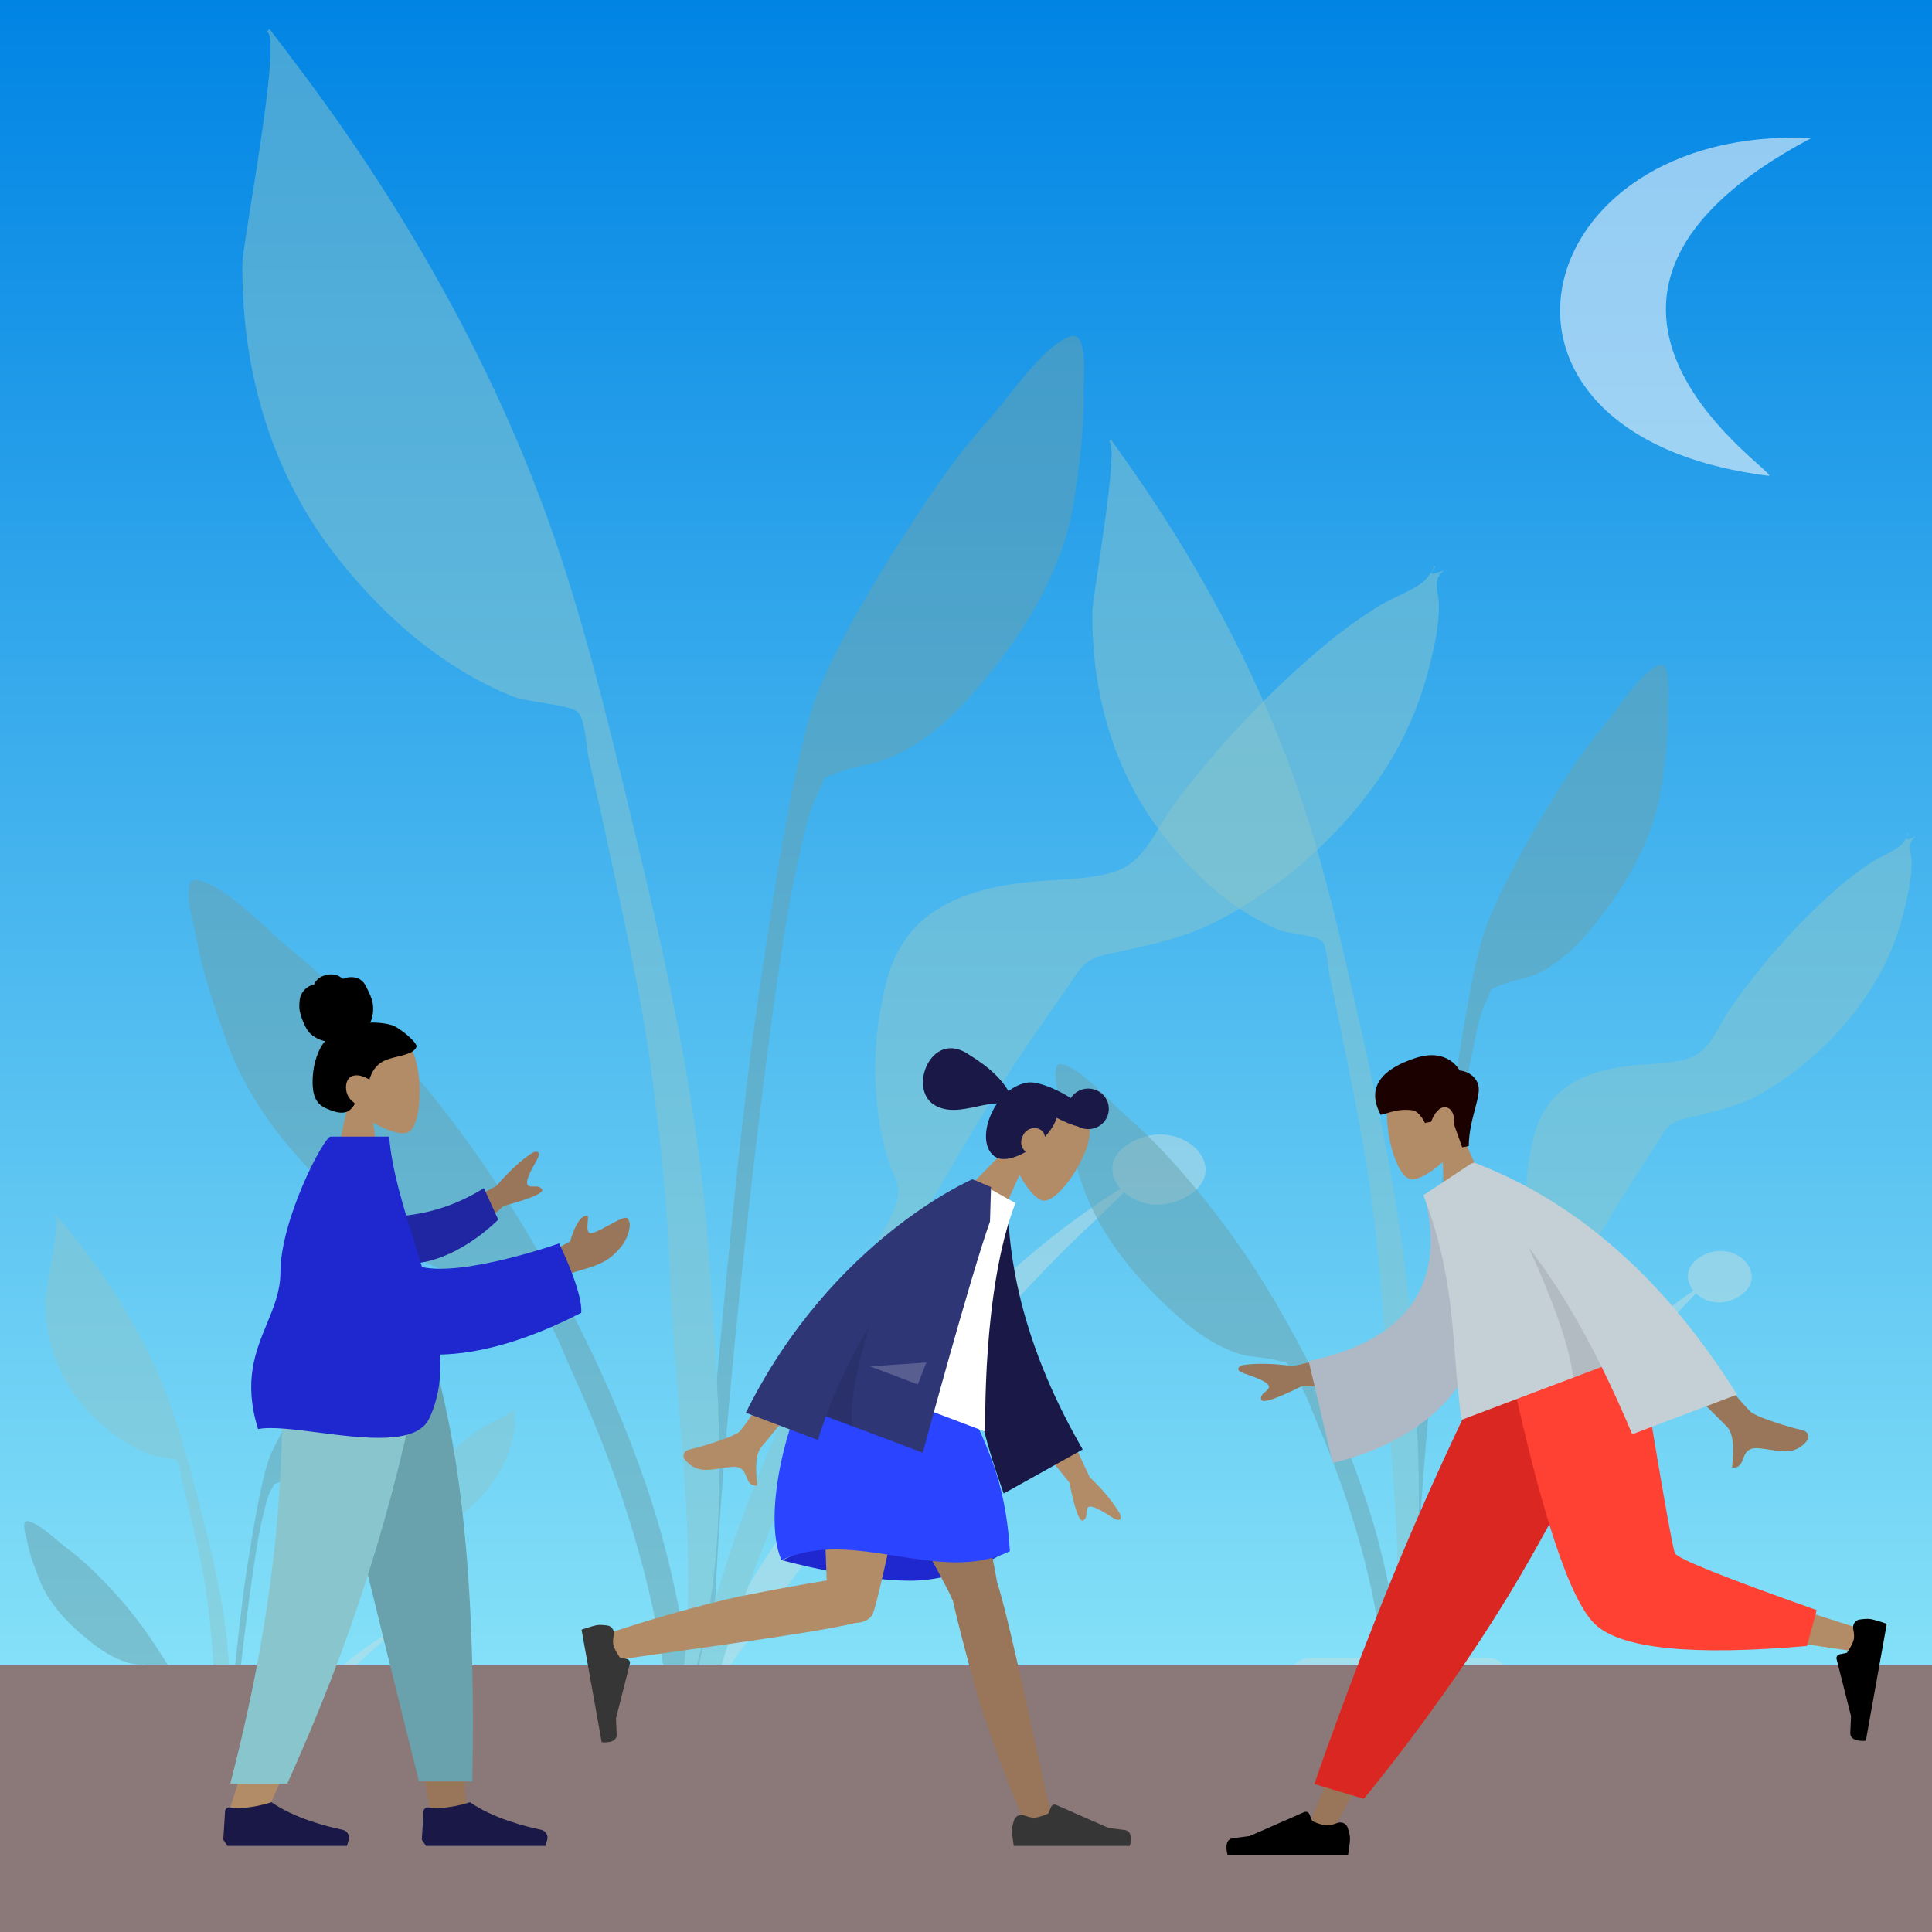 <svg width="500" height="500" viewBox="0 0 500 500" fill="none" xmlns="http://www.w3.org/2000/svg">
<rect width="500" height="500" fill="white"/>
<rect width="500" height="500" fill="url(#paint0_linear_1061_4071)"/>
<g opacity="0.5">
<path fill-rule="evenodd" clip-rule="evenodd" d="M256.356 108.081C261.251 102.673 270.336 88.939 277.225 87.006C281.663 85.762 280.369 98.637 280.424 101.092C280.637 110.589 279.444 120.027 277.97 129.445C275.315 146.431 266.633 161.558 254.724 176.014C248.597 183.453 241.409 190.982 231.454 195.623C226.872 197.761 221.358 198.119 216.833 199.96C211.563 202.104 214.433 200.371 212.058 204.626C208.759 210.534 207.704 218.155 206.178 224.458C199.171 253.395 182.207 406.363 185.148 435.797C185.409 438.406 180.714 439.03 180.479 435.845C179.233 418.958 190.014 302.012 195.453 263.767C200.892 225.523 206.396 191.735 211.915 178.504C218.61 162.451 230.701 143.147 240.767 128.177C245.442 121.223 250.539 114.508 256.356 108.081Z" fill="#69A1AC"/>
<path fill-rule="evenodd" clip-rule="evenodd" d="M292.691 295.651C305.429 288.406 319.217 302.08 307.69 309.327C301.318 313.332 294.656 311.908 290.906 308.57C288.471 310.869 286.193 313.273 284.003 315.304C277.332 321.491 271.027 327.827 265.002 334.31C252.484 347.778 241.757 362.007 230.54 375.976C219.472 389.763 208.491 403.62 198.458 417.756C189.959 429.732 178.631 443.822 175.721 456.951C180.136 429.105 196.889 402.34 216.839 377.792C236.626 353.445 259.335 326.856 289.973 307.642C286.855 304.089 286.768 299.018 292.691 295.651Z" fill="#C1DEE2"/>
<path fill-rule="evenodd" clip-rule="evenodd" d="M50.979 227.748C58.107 228.829 69.754 241.322 75.63 246.082C82.613 251.738 88.948 257.768 94.92 264.085C107.775 277.682 119.273 292.139 129.049 307.214C144.988 331.791 157.756 357.02 167.023 383.782C172.696 400.164 176.368 417.144 178.545 434.005C178.956 437.185 183.259 461.701 177.059 462.362C171.482 462.957 173.205 443.746 172.936 441.133C169.894 411.652 160.784 382.967 148.112 355.18C145.352 349.127 142.787 341.712 138.373 336.265C135.194 332.342 138.35 333.71 132.764 332.225C127.967 330.949 122.502 331.261 117.59 329.699C106.919 326.309 98.374 319.727 90.885 313.106C76.329 300.239 64.795 286.319 58.783 269.833C55.447 260.691 52.383 251.496 50.682 242.072C50.242 239.637 46.388 227.053 50.979 227.748Z" fill="#69A1AC"/>
<path fill-rule="evenodd" clip-rule="evenodd" d="M79.108 19.879C105.958 55.957 128.023 95.587 142.27 135.726C150.902 160.046 156.938 185.002 162.936 209.778C172.223 248.14 181.007 286.499 183.506 325.543C186.02 364.813 190.991 410.106 174.394 447.929C182.684 409.528 174.791 368.654 173.394 330.015C172.726 311.569 170.791 293.304 168.252 274.966C165.789 257.177 161.764 239.473 158.016 221.824C156.19 213.229 154.273 204.647 152.321 196.069C151.738 193.51 151.492 185.916 149.396 184.168C147.288 182.408 136.528 181.69 133.15 180.399C126.348 177.798 119.949 174.104 114.287 170.201C103.431 162.719 93.987 152.942 86.533 143.304C69.287 121.004 62.392 93.79 62.741 67.963C62.808 62.949 73.216 8.953 69.036 8.209C69.288 7.981 69.526 7.745 69.75 7.5C72.915 11.605 76.02 15.739 79.108 19.879Z" fill="#89C5CC"/>
<path fill-rule="evenodd" clip-rule="evenodd" d="M368.911 150.001C369.326 149.538 372.022 146.318 370.664 146.523C373.429 146.105 366.862 150.075 373.75 147.639C370.48 150.032 372.367 153.141 372.411 156.362C372.482 161.591 371.353 166.778 370.081 171.895C368.073 179.984 365.08 187.848 360.737 195.372C351.27 211.767 335.195 227.551 316.11 237.801C306.689 242.862 297.456 244.586 286.71 246.915C279.923 248.387 279.385 251.108 275.783 256.21C268.282 266.838 260.916 277.428 254.301 288.414C246.403 301.533 238.735 314.667 231.503 328.017C207.138 372.986 187.307 419.574 176.892 467.789C176.637 439.376 185.121 410.113 195.822 383.031C203.617 363.3 213.765 344.28 224.588 325.452C227.211 320.891 231.185 315.023 232.299 309.988C233.079 306.459 230.695 303.066 229.603 299.349C225.347 284.875 225.652 268.659 229.389 254.108C233.51 238.062 245.427 230.615 265.586 228.342C272.959 227.511 282.329 227.815 289.09 225.38C296.455 222.728 299.493 214.01 303.681 208.414C314.931 193.381 328.296 178.964 343.644 166.298C347.894 162.79 352.464 159.555 357.312 156.555C360.369 154.663 366.828 152.332 368.911 150.001Z" fill="#89C5CC"/>
<path fill-rule="evenodd" clip-rule="evenodd" d="M137.246 443.037C136.66 439.956 139.022 437.102 142.158 437.102H215.111C218.247 437.102 220.609 439.956 220.022 443.036L214.799 470.48C213.003 479.914 204.755 486.74 195.152 486.74H162.117C152.513 486.74 144.266 479.914 142.47 470.48L137.246 443.037Z" fill="#C1DEE2"/>
</g>
<g opacity="0.5">
<path fill-rule="evenodd" clip-rule="evenodd" d="M415.255 187.571C418.607 183.602 424.826 173.521 429.543 172.103C432.581 171.19 431.695 180.639 431.732 182.441C431.879 189.412 431.062 196.339 430.053 203.251C428.235 215.718 422.291 226.82 414.138 237.431C409.943 242.89 405.022 248.416 398.207 251.823C395.07 253.392 391.295 253.654 388.197 255.006C384.589 256.579 386.554 255.307 384.928 258.43C382.67 262.766 381.948 268.36 380.903 272.987C376.105 294.225 364.491 406.496 366.505 428.1C366.684 430.014 363.469 430.472 363.309 428.135C362.456 415.74 369.836 329.907 373.56 301.837C377.283 273.768 381.052 248.969 384.83 239.258C389.413 227.476 397.692 213.308 404.583 202.32C407.784 197.216 411.272 192.288 415.255 187.571Z" fill="#69A1AC"/>
<path fill-rule="evenodd" clip-rule="evenodd" d="M440.131 325.241C448.851 319.923 458.291 329.96 450.399 335.278C446.037 338.218 441.476 337.172 438.909 334.723C437.242 336.41 435.682 338.175 434.183 339.665C429.616 344.206 425.3 348.856 421.174 353.615C412.604 363.5 405.26 373.943 397.582 384.196C390.004 394.315 382.486 404.485 375.618 414.86C369.799 423.65 362.044 433.991 360.052 443.628C363.074 423.19 374.543 403.546 388.201 385.529C401.748 367.659 417.295 348.144 438.27 334.042C436.135 331.434 436.076 327.712 440.131 325.241Z" fill="#C1DEE2"/>
<path fill-rule="evenodd" clip-rule="evenodd" d="M274.651 275.401C279.531 276.194 287.505 285.363 291.527 288.857C296.308 293.009 300.645 297.434 304.733 302.07C313.535 312.05 321.406 322.661 328.099 333.726C339.011 351.764 347.752 370.28 354.097 389.923C357.98 401.946 360.495 414.409 361.985 426.784C362.266 429.118 365.212 447.112 360.967 447.597C357.149 448.033 358.329 433.933 358.144 432.016C356.062 410.378 349.825 389.325 341.15 368.93C339.26 364.487 337.504 359.046 334.482 355.047C332.306 352.168 334.467 353.172 330.642 352.082C327.358 351.146 323.617 351.375 320.254 350.228C312.948 347.74 307.099 342.909 301.971 338.05C292.006 328.606 284.11 318.39 279.993 306.289C277.71 299.58 275.612 292.831 274.447 285.914C274.146 284.127 271.508 274.891 274.651 275.401Z" fill="#69A1AC"/>
<path fill-rule="evenodd" clip-rule="evenodd" d="M293.908 122.836C312.29 149.315 327.396 178.402 337.15 207.862C343.06 225.712 347.192 244.029 351.299 262.213C357.656 290.369 363.67 318.523 365.381 347.179C367.102 376.001 370.505 409.244 359.143 437.004C364.818 408.82 359.415 378.82 358.458 350.461C358.001 336.923 356.676 323.517 354.938 310.058C353.251 297.002 350.496 284.008 347.93 271.054C346.68 264.746 345.367 258.447 344.031 252.151C343.632 250.273 343.463 244.699 342.029 243.416C340.585 242.124 333.219 241.598 330.906 240.65C326.249 238.741 321.869 236.03 317.992 233.165C310.56 227.673 304.095 220.498 298.992 213.424C287.185 197.057 282.465 177.083 282.703 158.127C282.749 154.447 289.875 114.816 287.013 114.271C287.185 114.103 287.348 113.93 287.502 113.75C289.668 116.763 291.795 119.797 293.908 122.836Z" fill="#89C5CC"/>
<path fill-rule="evenodd" clip-rule="evenodd" d="M492.312 218.339C492.596 217.999 494.442 215.636 493.512 215.787C495.405 215.479 490.909 218.393 495.625 216.605C493.386 218.362 494.678 220.643 494.708 223.007C494.757 226.846 493.984 230.652 493.113 234.408C491.738 240.345 489.69 246.117 486.716 251.639C480.235 263.673 469.229 275.257 456.164 282.78C449.714 286.495 443.393 287.76 436.036 289.47C431.39 290.55 431.021 292.546 428.555 296.292C423.42 304.092 418.377 311.864 413.848 319.928C408.441 329.557 403.192 339.196 398.24 348.995C381.56 382 367.983 416.193 360.853 451.58C360.679 430.727 366.487 409.249 373.813 389.373C379.149 374.891 386.097 360.931 393.506 347.112C395.302 343.764 398.023 339.458 398.786 335.762C399.32 333.172 397.687 330.682 396.94 327.954C394.026 317.33 394.235 305.429 396.793 294.749C399.614 282.972 407.773 277.506 421.574 275.838C426.622 275.228 433.037 275.451 437.665 273.664C442.708 271.717 444.788 265.318 447.655 261.211C455.356 250.178 464.507 239.596 475.014 230.3C477.923 227.726 481.052 225.351 484.371 223.15C486.464 221.761 490.886 220.05 492.312 218.339Z" fill="#89C5CC"/>
<path fill-rule="evenodd" clip-rule="evenodd" d="M333.98 434.931C333.436 431.868 335.792 429.057 338.903 429.057H385.188C388.299 429.057 390.655 431.868 390.111 434.931L387.616 448.985C385.921 458.533 377.621 465.489 367.924 465.489H356.168C346.471 465.489 338.171 458.533 336.476 448.985L333.98 434.931Z" fill="#C1DEE2"/>
</g>
<g opacity="0.5">
<path fill-rule="evenodd" clip-rule="evenodd" d="M87.696 350.579C89.616 348.632 93.18 343.689 95.883 342.993C97.624 342.545 97.116 347.18 97.138 348.063C97.221 351.482 96.753 354.879 96.175 358.269C95.133 364.383 91.727 369.828 87.055 375.031C84.651 377.709 81.832 380.419 77.926 382.09C76.129 382.859 73.966 382.988 72.19 383.651C70.123 384.422 71.249 383.799 70.317 385.33C69.023 387.457 68.609 390.2 68.01 392.469C65.261 402.885 58.606 457.945 59.76 468.54C59.862 469.479 58.02 469.703 57.928 468.557C57.44 462.478 61.669 420.384 63.803 406.618C65.936 392.852 68.096 380.69 70.261 375.928C72.887 370.15 77.631 363.201 81.58 357.813C83.414 355.309 85.413 352.892 87.696 350.579Z" fill="#69A1AC"/>
<path fill-rule="evenodd" clip-rule="evenodd" d="M101.95 418.095C106.947 415.487 112.356 420.409 107.834 423.018C105.334 424.46 102.721 423.947 101.25 422.745C100.295 423.573 99.401 424.438 98.542 425.169C95.925 427.396 93.451 429.677 91.087 432.01C86.176 436.858 81.968 441.98 77.568 447.008C73.225 451.971 68.918 456.958 64.982 462.047C61.648 466.357 57.203 471.429 56.062 476.155C57.794 466.132 64.366 456.498 72.193 447.662C79.955 438.898 88.864 429.327 100.884 422.411C99.66 421.133 99.626 419.307 101.95 418.095Z" fill="#C1DEE2"/>
<path fill-rule="evenodd" clip-rule="evenodd" d="M7.124 393.653C9.921 394.041 14.49 398.538 16.795 400.252C19.535 402.288 22.02 404.458 24.363 406.732C29.406 411.626 33.917 416.83 37.752 422.256C44.005 431.102 49.014 440.183 52.65 449.816C54.875 455.713 56.316 461.825 57.17 467.894C57.331 469.039 59.019 477.863 56.587 478.101C54.399 478.315 55.075 471.4 54.969 470.46C53.776 459.848 50.202 449.523 45.23 439.521C44.148 437.342 43.142 434.674 41.41 432.713C40.163 431.301 41.401 431.793 39.209 431.259C37.328 430.799 35.183 430.912 33.256 430.349C29.07 429.129 25.718 426.76 22.78 424.377C17.07 419.745 12.545 414.735 10.186 408.801C8.877 405.51 7.675 402.201 7.008 398.808C6.835 397.932 5.323 393.402 7.124 393.653Z" fill="#69A1AC"/>
<path fill-rule="evenodd" clip-rule="evenodd" d="M18.16 318.831C28.693 331.817 37.349 346.082 42.939 360.53C46.325 369.284 48.693 378.267 51.046 387.184C54.69 400.993 58.136 414.8 59.116 428.854C60.102 442.989 62.052 459.292 55.541 472.906C58.794 459.084 55.697 444.371 55.149 430.463C54.887 423.824 54.128 417.249 53.132 410.649C52.165 404.246 50.586 397.873 49.116 391.521C48.4 388.427 47.648 385.337 46.882 382.25C46.653 381.329 46.556 378.595 45.734 377.966C44.907 377.333 40.686 377.074 39.361 376.61C36.692 375.674 34.182 374.344 31.961 372.939C27.702 370.246 23.997 366.726 21.073 363.257C14.307 355.23 11.602 345.435 11.739 336.139C11.765 334.334 15.848 314.898 14.208 314.63C14.307 314.548 14.401 314.463 14.489 314.375C15.73 315.853 16.948 317.34 18.16 318.831Z" fill="#89C5CC"/>
<path fill-rule="evenodd" clip-rule="evenodd" d="M131.852 365.667C132.014 365.5 133.072 364.341 132.539 364.416C133.624 364.265 131.048 365.694 133.75 364.817C132.467 365.678 133.208 366.797 133.225 367.957C133.253 369.839 132.81 371.706 132.311 373.548C131.523 376.459 130.349 379.29 128.645 381.998C124.931 387.9 118.624 393.581 111.138 397.271C107.441 399.093 103.819 399.713 99.604 400.551C96.941 401.081 96.73 402.06 95.317 403.897C92.374 407.723 89.484 411.534 86.889 415.489C83.791 420.211 80.783 424.938 77.945 429.744C68.387 445.93 60.607 462.699 56.521 480.054C56.421 469.827 59.749 459.294 63.947 449.546C67.005 442.444 70.987 435.597 75.233 428.82C76.262 427.179 77.821 425.067 78.258 423.254C78.564 421.984 77.628 420.763 77.2 419.425C75.53 414.215 75.65 408.378 77.116 403.14C78.733 397.365 83.408 394.684 91.317 393.866C94.209 393.567 97.885 393.676 100.537 392.8C103.427 391.845 104.619 388.707 106.262 386.693C110.675 381.282 115.918 376.092 121.939 371.533C123.606 370.271 125.399 369.106 127.301 368.027C128.501 367.345 131.034 366.506 131.852 365.667Z" fill="#89C5CC"/>
<path fill-rule="evenodd" clip-rule="evenodd" d="M41.54 473.906C41.016 471.38 42.945 469.01 45.525 469.01H68.884C71.464 469.01 73.393 471.38 72.869 473.906L72.813 474.174C71.278 481.572 64.76 486.877 57.205 486.877V486.877C49.649 486.877 43.131 481.572 41.596 474.174L41.54 473.906Z" fill="#C1DEE2"/>
</g>
<path d="M468.75 35.733C394.58 32.282 374.801 112.77 457.624 123.119C462.525 123.731 388.399 78.275 468.75 35.733Z" fill="#FFFDFD" fill-opacity="0.56"/>
<rect y="431" width="500" height="69" fill="#8B7878"/>
<path fill-rule="evenodd" clip-rule="evenodd" d="M96.556 290.508C100.095 292.61 103.572 293.625 105.205 293.211C109.298 292.171 109.674 277.422 106.507 271.607C103.34 265.792 87.058 263.257 86.237 274.778C85.953 278.777 87.657 282.345 90.176 285.257L85.66 305.989H98.777L96.556 290.508Z" fill="#B28B67"/>
<path fill-rule="evenodd" clip-rule="evenodd" d="M101.326 265.274C99.534 264.736 96.932 264.553 95.837 264.676C96.46 263.207 96.707 261.57 96.505 259.976C96.31 258.427 95.607 257.108 94.957 255.726C94.658 255.089 94.318 254.456 93.812 253.969C93.296 253.472 92.644 253.145 91.96 252.988C91.259 252.828 90.527 252.842 89.826 252.987C89.515 253.051 89.237 253.191 88.933 253.269C88.621 253.348 88.47 253.156 88.243 252.963C87.698 252.498 86.899 252.268 86.21 252.186C85.436 252.094 84.633 252.209 83.895 252.459C83.177 252.703 82.487 253.099 81.968 253.676C81.737 253.933 81.527 254.225 81.39 254.548C81.334 254.68 81.325 254.759 81.191 254.807C81.067 254.852 80.922 254.854 80.794 254.896C79.555 255.31 78.496 256.252 77.92 257.462C77.584 258.168 77.424 259.411 77.468 260.804C77.511 262.198 78.788 265.833 79.983 267.159C81.049 268.342 82.617 269.123 84.129 269.465C83.125 270.595 82.457 272.008 81.963 273.444C81.426 275.005 81.094 276.626 80.971 278.278C80.854 279.847 80.844 281.507 81.217 283.043C81.567 284.48 82.314 285.658 83.561 286.405C84.133 286.748 84.748 287.005 85.366 287.24C85.976 287.472 86.587 287.697 87.225 287.827C88.434 288.073 89.826 288.031 90.757 287.084C91.092 286.742 91.461 286.313 91.706 285.896C91.793 285.746 91.847 285.648 91.74 285.501C91.612 285.326 91.404 285.191 91.24 285.054C90.302 284.27 89.721 283.224 89.575 281.982C89.426 280.721 89.77 279.093 91.015 278.543C92.551 277.863 94.243 278.643 95.609 279.37C96.189 277.352 97.381 275.536 99.249 274.61C101.316 273.586 103.688 273.467 105.812 272.588C106.365 272.359 106.929 272.099 107.337 271.633C107.507 271.438 107.707 271.185 107.775 270.927C107.864 270.589 107.642 270.305 107.471 270.041C106.563 268.641 103.118 265.812 101.326 265.274Z" fill="black"/>
<path fill-rule="evenodd" clip-rule="evenodd" d="M81.834 349.057L101.855 417.011L111.271 468.032H120.723L111.288 349.057H81.834Z" fill="#997659"/>
<path fill-rule="evenodd" clip-rule="evenodd" d="M72.836 349.057C74.233 384.359 73.683 403.613 73.37 406.821C73.057 410.028 71.282 431.509 59.187 469.109H69.017C85.036 433.038 90.627 411.557 92.465 406.821C94.302 402.084 99.728 382.829 107.65 349.057H72.836Z" fill="#B28B67"/>
<path fill-rule="evenodd" clip-rule="evenodd" d="M81.404 349.057C86.612 372.44 95.619 409.766 108.425 461.034H122.249C123.27 408.412 118.927 373.778 111.405 349.057H81.404Z" fill="#69A1AC"/>
<path fill-rule="evenodd" clip-rule="evenodd" d="M72.767 349.057C74.135 384.359 70.589 419.138 59.606 461.583H74.355C90.403 426.051 101.905 391.443 109.766 349.057H72.767Z" fill="#89C5CC"/>
<path fill-rule="evenodd" clip-rule="evenodd" d="M57.786 476.108L58.25 468.737C58.29 468.099 58.912 467.661 59.544 467.759C64.22 468.482 70.261 466.418 70.261 466.418C76.258 470.602 84.67 472.721 88.636 473.54C89.819 473.785 90.576 474.985 90.242 476.146L89.788 477.723H70.261H58.87L57.786 476.108Z" fill="#191847"/>
<path fill-rule="evenodd" clip-rule="evenodd" d="M109.162 476.108L109.626 468.737C109.666 468.099 110.288 467.661 110.919 467.759C115.596 468.482 121.637 466.418 121.637 466.418C127.634 470.602 136.046 472.721 140.012 473.54C141.195 473.785 141.952 474.985 141.618 476.146L141.164 477.723H121.637H110.246L109.162 476.108Z" fill="#191847"/>
<path fill-rule="evenodd" clip-rule="evenodd" d="M128.481 306.898L109.51 317.133L116.516 324.539L130.301 312.107C137.562 310.136 140.883 308.694 140.263 307.781C139.74 307.011 138.897 307.038 138.121 307.063C137.516 307.082 136.951 307.1 136.61 306.739C135.83 305.915 137.318 303.033 138.848 300.358C140.378 297.683 138.742 297.916 137.806 298.301C134.744 300.342 131.636 303.208 128.481 306.898ZM147.555 321.258L139.222 325.767L139.697 334.004C139.697 334.004 145.094 330.168 149.737 328.892C155.657 327.266 158.053 326.025 160.946 322.394C162.494 320.451 163.807 316.546 162.334 315.274C161.769 314.786 159.663 315.939 157.514 317.115C155.877 318.011 154.214 318.921 153.19 319.128C151.811 319.408 151.973 317.648 152.102 316.241C152.194 315.232 152.27 314.405 151.748 314.644C149.309 314.685 147.555 321.258 147.555 321.258Z" fill="#997659"/>
<path fill-rule="evenodd" clip-rule="evenodd" d="M100.271 314.852C106.916 314.783 115.777 313.401 125.232 307.489L128.945 315.645C122.423 322.02 113.253 327.258 105.235 327.036C98.917 326.861 95.687 319.333 100.271 314.852Z" fill="#2026A2"/>
<path fill-rule="evenodd" clip-rule="evenodd" d="M82.35 370.73C76.033 369.918 70.229 369.173 66.789 369.84C62.929 357.494 66.134 349.721 69.093 342.545C70.876 338.22 72.569 334.112 72.573 329.351C72.584 315.486 83.886 294.145 85.549 294.145H86.026H99.205H100.714C101.392 302.724 104.286 312.014 107.198 321.363C107.878 323.547 108.559 325.733 109.214 327.915C120.235 330.379 144.707 321.801 144.707 321.801C144.707 321.801 150.885 334.391 150.419 339.752C136.175 347.081 123.966 350.349 113.908 350.565C114.227 356.443 113.501 362.037 111.06 367.148C107.791 373.997 94.173 372.248 82.35 370.73Z" fill="#1F28CF"/>
<path fill-rule="evenodd" clip-rule="evenodd" d="M373.361 300.749C370.307 303.563 367.081 305.288 365.377 305.216C361.103 305.036 357.58 290.514 359.473 284.102C361.366 277.69 376.941 271.807 380.214 283.041C381.351 286.94 380.426 290.825 378.555 294.229L387.453 313.815L374.469 316.533L373.361 300.749Z" fill="#B28B67"/>
<path fill-rule="evenodd" clip-rule="evenodd" d="M380.106 296.587C380.195 289.105 383.787 283.265 382.389 280.221C380.991 277.178 377.753 277.043 377.753 277.043C377.753 277.043 374.799 271.047 366.348 273.805C357.896 276.562 353.377 281.208 357.34 288.521C359.437 288.082 361.808 286.805 365.585 287.352C367.382 287.613 368.783 290.631 368.783 290.631L370.365 290.3C370.365 290.3 371.857 286.057 374.311 286.585C376.764 287.113 376.373 291.215 376.373 291.215L378.423 296.939L380.106 296.587Z" fill="#1C0101"/>
<path fill-rule="evenodd" clip-rule="evenodd" d="M416.307 349.795L375.209 417.473L344.397 474.688H337.76L389.386 349.795L416.307 349.795Z" fill="#997659"/>
<path fill-rule="evenodd" clip-rule="evenodd" d="M346.041 471.799C347.127 471.384 348.392 471.849 348.759 472.951C349.08 473.916 349.383 475.008 349.383 475.7C349.383 477.174 348.885 480.001 348.885 480.001C347.149 480.001 317.689 480.001 317.689 480.001C317.689 480.001 316.473 476.041 319.093 475.726C321.713 475.41 323.446 475.156 323.446 475.156L337.533 468.97C338.045 468.745 338.642 468.983 338.858 469.499L339.614 471.306C339.614 471.306 342.039 472.42 343.555 472.42C344.23 472.42 345.187 472.126 346.041 471.799Z" fill="black"/>
<path fill-rule="evenodd" clip-rule="evenodd" d="M352.954 465.526L340.156 461.713C340.156 461.713 348.567 436.946 360.774 407.202C372.98 377.458 386.993 349.795 386.993 349.795H423.141C423.141 349.795 407.562 384.788 390.109 413.386C372.657 441.984 352.954 465.526 352.954 465.526Z" fill="#DB2721"/>
<path fill-rule="evenodd" clip-rule="evenodd" d="M419.008 349.795C422.887 373.577 430.368 403.962 431.074 404.9C431.545 405.525 448.49 411.118 481.909 421.678L480.476 427.443C440.623 421.779 419.624 417.385 417.479 414.26C414.261 409.573 398.194 372.547 391.971 349.795H419.008Z" fill="#B28B67"/>
<path fill-rule="evenodd" clip-rule="evenodd" d="M470.162 416.695L467.637 425.979C437.829 428.555 419.566 426.694 412.846 420.398C406.126 414.101 398.467 390.567 389.87 349.795H424.339C429.786 383.182 432.831 400.576 433.475 401.978C434.118 403.379 446.347 408.285 470.162 416.695Z" fill="#FF4133"/>
<path fill-rule="evenodd" clip-rule="evenodd" d="M479.618 421.644C479.39 420.488 480.082 419.3 481.252 419.136C482.266 418.993 483.399 418.892 484.085 419.011C485.558 419.267 488.298 420.242 488.298 420.242C487.997 421.925 482.881 450.502 482.881 450.502C482.881 450.502 478.711 450.994 478.851 448.398C478.99 445.802 479.036 444.077 479.036 444.077L475.306 429.368C475.166 428.819 475.513 428.262 476.068 428.142L477.995 427.725C477.995 427.725 479.53 425.566 479.793 424.095C479.908 423.457 479.789 422.51 479.618 421.644Z" fill="black"/>
<path fill-rule="evenodd" clip-rule="evenodd" d="M334.651 353.554L356.105 348.585L355.954 358.965L336.894 358.76C330.034 362.148 326.521 363.285 326.355 362.17C326.216 361.23 326.872 360.682 327.476 360.177C327.947 359.784 328.386 359.417 328.394 358.912C328.41 357.757 325.284 356.558 322.269 355.546C319.253 354.534 320.652 353.609 321.627 353.272C325.36 352.768 329.702 352.862 334.651 353.554ZM453.058 365.379C450.366 362.927 421.96 329.018 421.96 329.018L410.67 333.335C410.67 333.335 445.332 367.526 446.887 369.169C448.906 371.304 448.578 375.638 448.356 378.577C448.322 379.032 448.29 379.453 448.27 379.828C450.208 379.932 450.659 378.75 451.134 377.505C451.671 376.098 452.24 374.609 455.017 374.798C456.089 374.871 457.143 375.039 458.172 375.202C461.728 375.768 464.995 376.287 467.767 372.705C468.207 372.137 468.324 370.581 466.398 370.127C461.599 368.998 454.374 366.577 453.058 365.379Z" fill="#997659"/>
<path fill-rule="evenodd" clip-rule="evenodd" d="M377.224 305.407L368.598 309.335C373.989 329.589 366.896 346.352 338.687 352.25L344.906 378.607C370.99 372.374 388.966 354.333 383.092 326.109C381.572 318.803 379.699 311.309 377.224 305.407Z" fill="#AFB9C5"/>
<path fill-rule="evenodd" clip-rule="evenodd" d="M449.543 360.925C430.843 331.036 408.157 311.02 381.486 300.876L380.637 301.197L380.608 301.208L380.604 301.219L368.37 309.316C374.555 325.187 375.591 338.4 376.588 351.104C377.019 356.59 377.442 361.981 378.269 367.45L414.494 353.753C417.254 359.333 419.88 365.148 422.418 371.181L449.543 360.925Z" fill="#C5CFD6"/>
<path fill-rule="evenodd" clip-rule="evenodd" d="M414.494 353.754C408.875 342.393 402.698 332.007 395.57 322.744C400.586 333.636 406.161 347.392 407.131 356.538L414.494 353.754Z" fill="black" fill-opacity="0.1"/>
<path fill-rule="evenodd" clip-rule="evenodd" d="M263.87 304.024C265.693 307.56 268.034 310.168 269.6 310.655C273.527 311.878 281.57 299.882 282.001 293.466C282.432 287.051 270.307 276.676 263.59 285.778C261.258 288.938 260.796 292.753 261.351 296.44L246.752 311.274L257.591 317.945L263.87 304.024Z" fill="#B28B67"/>
<path fill-rule="evenodd" clip-rule="evenodd" d="M286.151 289.751C284.644 292.127 281.521 292.904 279.062 291.564C277.437 291.14 275.495 290.367 273.473 289.301C273.219 290.115 272.819 290.97 272.25 291.866C271.748 292.657 271.128 293.441 270.424 294.193C270.316 293.441 269.957 292.773 269.386 292.422C267.788 291.438 265.855 292.048 264.983 293.423C263.876 295.167 264.098 297.059 265.527 298.078C262.571 299.792 259.498 300.562 257.64 299.419C254.113 297.248 254.552 291.059 257.72 286.064C257.832 285.888 257.946 285.716 258.062 285.548C256.356 285.62 254.579 285.997 252.788 286.376C248.984 287.183 245.121 288.002 241.764 285.936C235.047 281.801 240.845 266.814 250.23 272.591C256.613 276.519 259.171 279.368 261.016 282.388C262.49 281.235 264.094 280.49 265.641 280.232C266.049 280.114 266.577 280.086 267.2 280.142C267.588 280.164 267.968 280.222 268.337 280.316C270.343 280.729 272.971 281.767 275.668 283.301C276.172 283.588 276.659 283.881 277.128 284.178C278.69 281.732 281.967 280.991 284.457 282.523C286.951 284.058 287.71 287.294 286.151 289.751Z" fill="#191847"/>
<path fill-rule="evenodd" clip-rule="evenodd" d="M202.464 403.807C202.464 403.807 221.627 409.086 235.53 409.086C249.434 409.086 261.358 400.956 261.358 400.956C261.358 400.956 242.606 395.537 230.471 395.537C218.337 395.537 202.464 403.807 202.464 403.807Z" fill="#1F28CF"/>
<path fill-rule="evenodd" clip-rule="evenodd" d="M246.589 414.16C246.466 413.977 246.362 413.779 246.28 413.564C244.572 409.116 217.22 361.129 214.495 352.355H245.29C247.361 359.026 256.686 400.886 257.999 409.238C262.139 422.412 270.665 465.078 271.753 468.034C272.898 471.143 266.456 474.382 264.739 470.56C262.008 464.477 255.5 447.647 252.602 437.371C249.885 427.737 247.673 419.07 246.589 414.16Z" fill="#997659"/>
<path fill-rule="evenodd" clip-rule="evenodd" d="M221.395 420.018C208.89 423.132 163.15 428.76 160.011 429.642C156.782 430.55 153.951 423.995 157.942 422.575C164.293 420.315 181.792 415.094 192.401 412.964C200.935 411.25 208.722 409.852 213.95 409.033C213.507 394.567 211.482 359.853 212.809 352.355H240.057C238.784 359.545 228.027 412.006 226.028 417.257C225.393 419.131 223.5 419.96 221.395 420.018V420.018Z" fill="#B28B67"/>
<path fill-rule="evenodd" clip-rule="evenodd" d="M158.846 423.187C159.069 422.031 158.378 420.842 157.208 420.681C156.252 420.55 155.204 420.461 154.561 420.573C153.142 420.819 150.504 421.757 150.504 421.757C150.794 423.378 155.72 450.893 155.72 450.893C155.72 450.893 159.735 451.367 159.601 448.867C159.467 446.367 159.422 444.706 159.422 444.706L163.005 430.582C163.144 430.033 162.797 429.476 162.242 429.356L160.425 428.962C160.425 428.962 158.946 426.883 158.693 425.467C158.586 424.872 158.69 424 158.846 423.187Z" fill="#363636"/>
<path fill-rule="evenodd" clip-rule="evenodd" d="M265.183 469.854C264.096 469.444 262.83 469.907 262.466 471.01C262.167 471.92 261.891 472.933 261.891 473.582C261.891 475 262.371 477.722 262.371 477.722C264.042 477.722 292.407 477.722 292.407 477.722C292.407 477.722 293.578 473.91 291.055 473.606C288.533 473.302 286.864 473.057 286.864 473.057L273.335 467.116C272.823 466.891 272.226 467.13 272.011 467.646L271.297 469.35C271.297 469.35 268.962 470.423 267.502 470.423C266.872 470.423 265.986 470.157 265.183 469.854Z" fill="#363636"/>
<path fill-rule="evenodd" clip-rule="evenodd" d="M212.898 352.356C212.898 352.356 230.908 347.281 246.98 352.356C250.708 369.109 259.766 375.758 261.358 401.443C243.252 410.304 220.886 395.123 202.247 403.764C196.921 391.677 204.377 362.566 212.898 352.356Z" fill="#2B44FF"/>
<path fill-rule="evenodd" clip-rule="evenodd" d="M282.005 382.274L273.195 363.416L265.41 369.62L276.741 383.662C278.193 390.748 279.39 394.025 280.333 393.494C281.128 393.046 281.159 392.237 281.187 391.492C281.209 390.911 281.23 390.369 281.609 390.067C282.476 389.377 285.218 390.997 287.754 392.643C290.289 394.29 290.171 392.708 289.855 391.786C288.048 388.716 285.431 385.545 282.005 382.274ZM191.328 370.548C193.919 368.188 209.939 341.689 209.939 341.689L220.313 345.657C220.313 345.657 198.766 372.616 197.27 374.198C195.326 376.253 195.641 380.427 195.855 383.256C195.888 383.694 195.918 384.1 195.938 384.461C194.072 384.56 193.638 383.423 193.18 382.224C192.663 380.869 192.116 379.436 189.442 379.618C188.409 379.688 187.394 379.849 186.403 380.007C182.98 380.551 179.835 381.051 177.165 377.603C176.742 377.056 176.629 375.557 178.484 375.121C183.104 374.033 190.061 371.702 191.328 370.548Z" fill="#B28B67"/>
<path fill-rule="evenodd" clip-rule="evenodd" d="M256.199 309.909L260.781 310.808C261.085 331.819 267.559 353.253 280.201 375.111L259.765 386.519C249.583 358.354 246.737 332.19 256.199 309.909Z" fill="#191847"/>
<path fill-rule="evenodd" clip-rule="evenodd" d="M216.72 356.039L255.002 370.514C255.002 370.514 254.115 333.622 262.794 311.352L251.907 305.291C237.228 316.237 227.767 332.968 216.72 356.039Z" fill="white"/>
<path fill-rule="evenodd" clip-rule="evenodd" d="M193.021 365.621C215.339 320.68 251.653 305.196 251.653 305.196L251.659 305.208C251.662 305.206 251.664 305.204 251.667 305.201L252.42 305.486C253.756 306.044 256.477 307.21 256.477 307.21L256.207 316.12C251.051 330.652 238.814 375.972 238.814 375.972L213.757 366.498C213.021 368.51 212.327 370.57 211.68 372.676L193.021 365.621Z" fill="#2F3676"/>
<path fill-rule="evenodd" clip-rule="evenodd" d="M213.686 366.691C216.873 357.923 220.837 350.057 225.021 343.165C222.289 352.188 219.606 363.273 220.667 369.33L213.686 366.691Z" fill="black" fill-opacity="0.1"/>
<path fill-rule="evenodd" clip-rule="evenodd" d="M225.147 353.608L239.729 352.62L237.521 358.286L225.147 353.608Z" fill="white" fill-opacity="0.2"/>
<defs>
<linearGradient id="paint0_linear_1061_4071" x1="250" y1="0" x2="250" y2="500" gradientUnits="userSpaceOnUse">
<stop stop-color="#0084E4"/>
<stop offset="1" stop-color="#9AEFFB"/>
</linearGradient>
</defs>
</svg>
